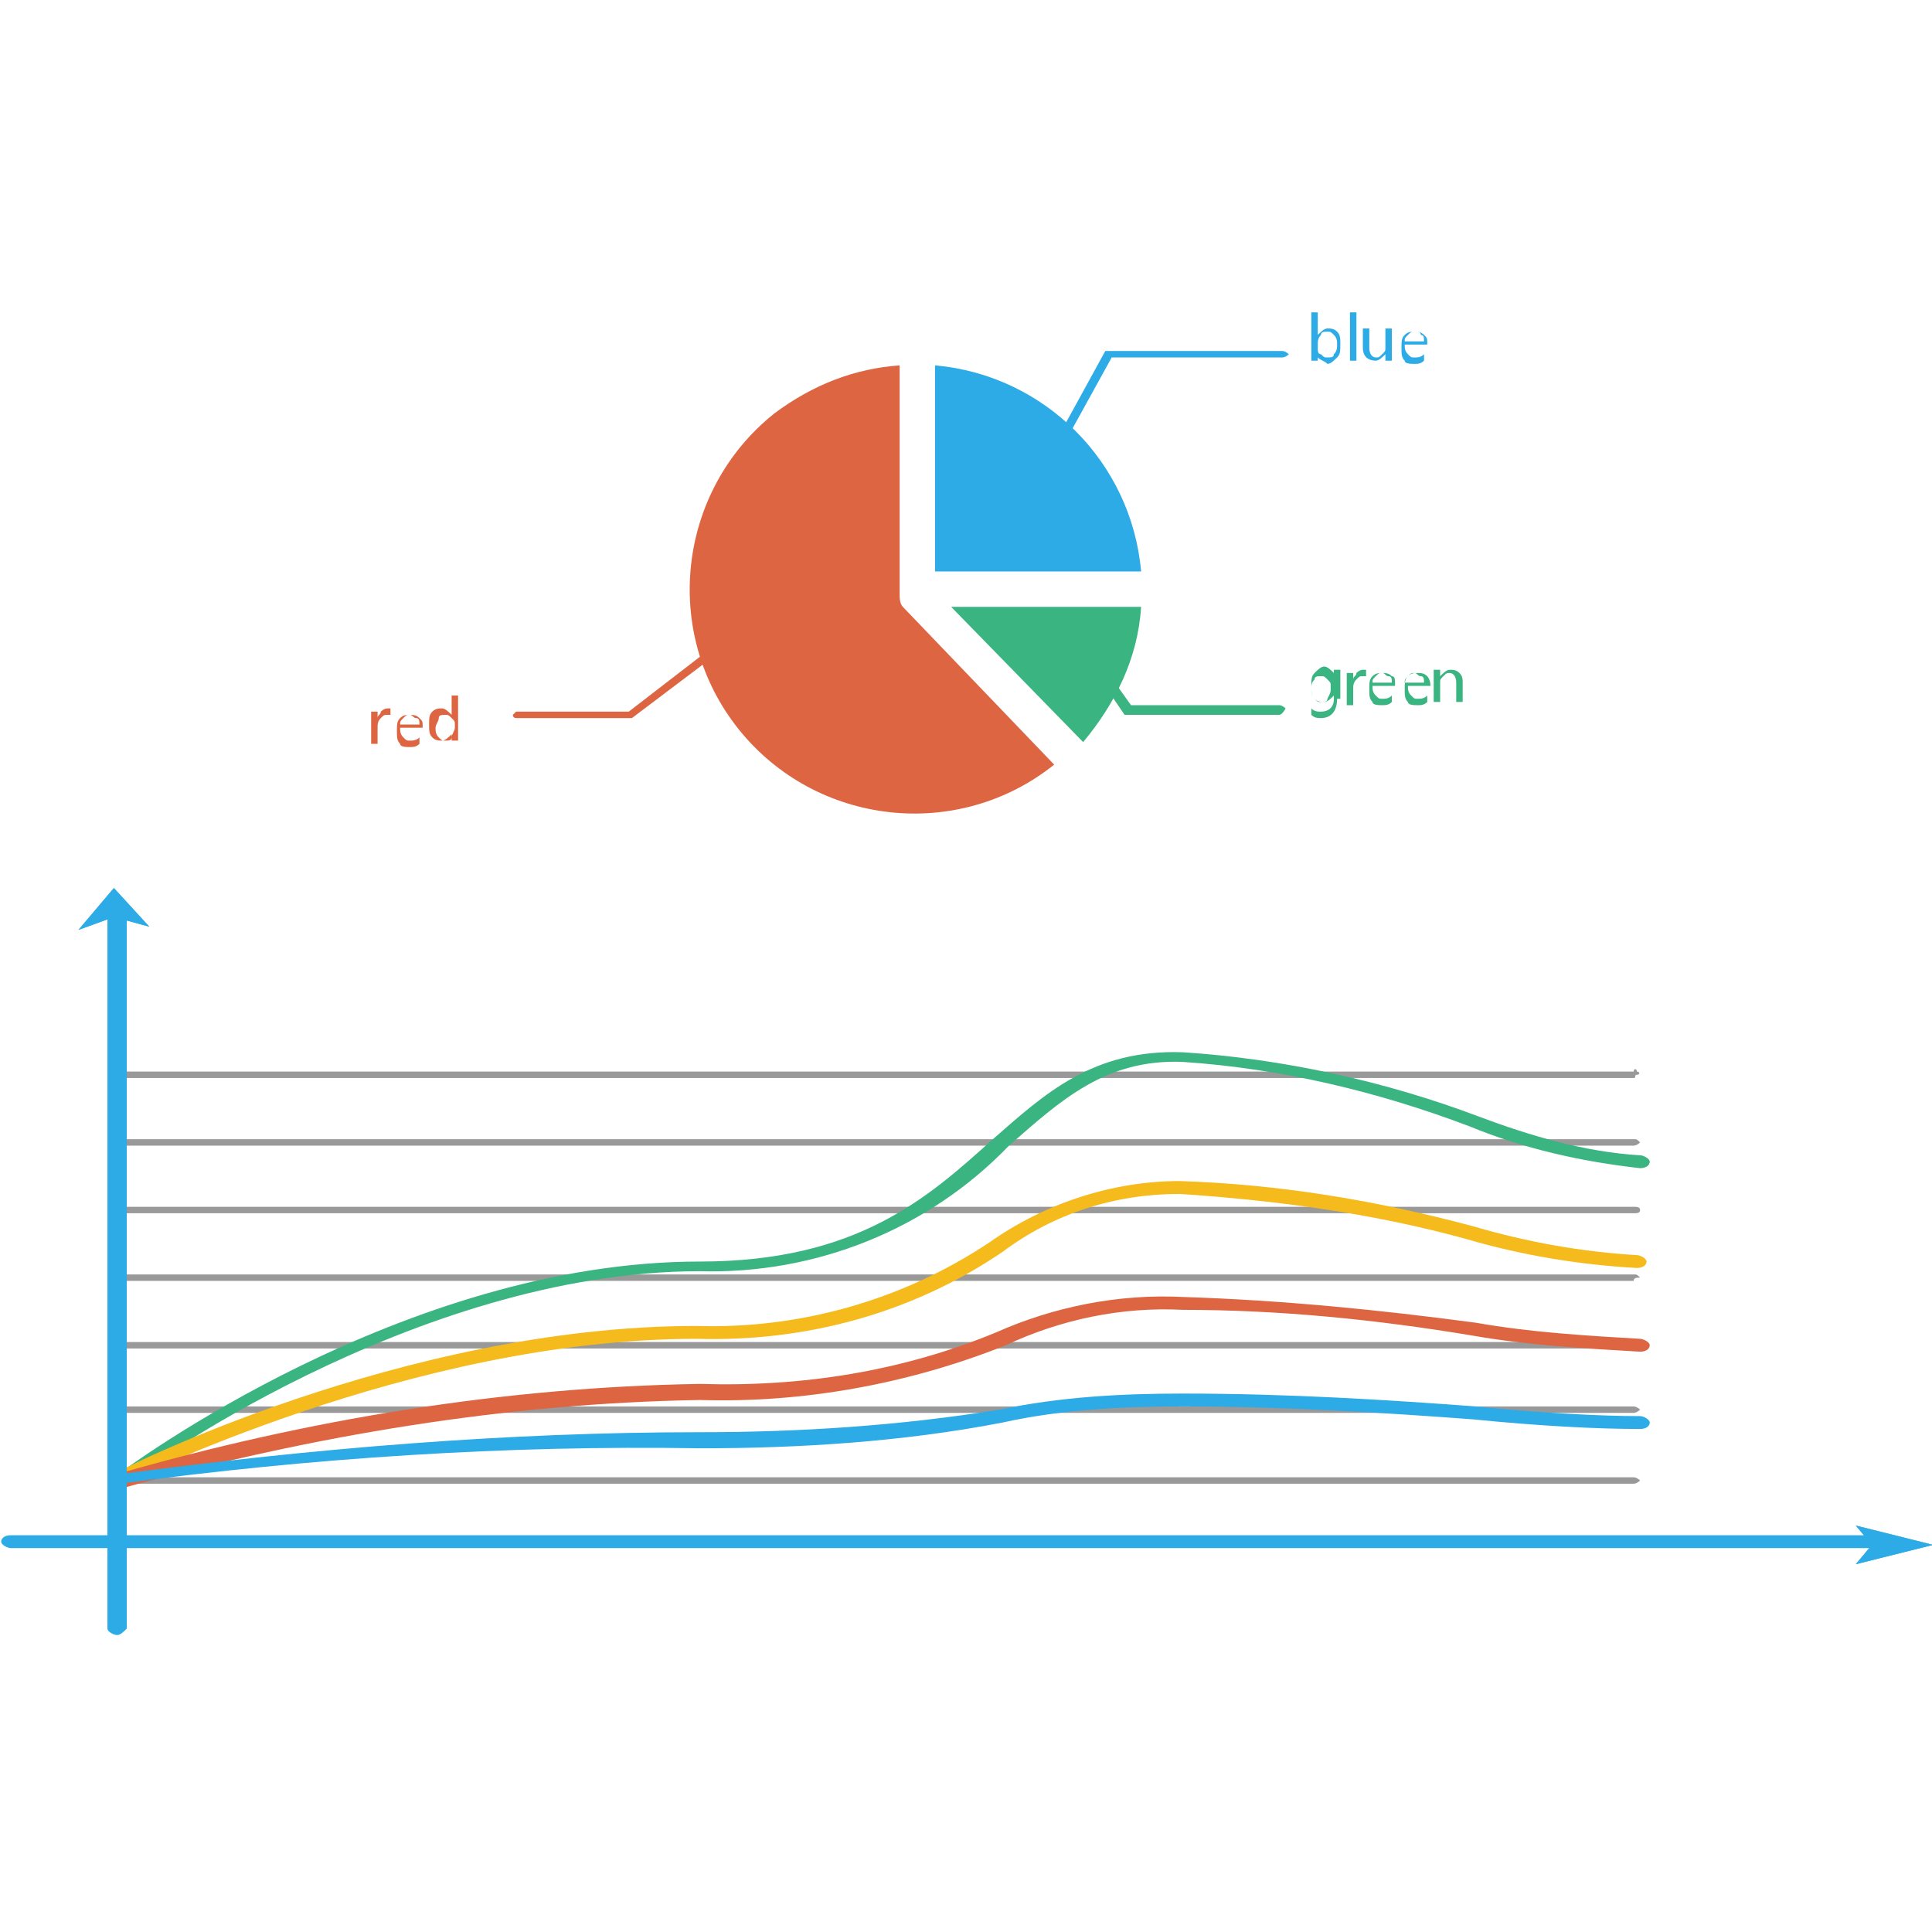 <svg t="1699979519525" class="icon" viewBox="0 0 1477 1024" version="1.1" xmlns="http://www.w3.org/2000/svg" p-id="1862" width="200" height="200"><path d="M1248.911 649.329h-1156.923c-2.462 0-2.462-2.462-2.462-2.462-2.462-2.462 0-2.462 2.462-2.462h1156.923c2.462 0 2.462 0 4.923 2.462 0 0-2.462 2.462-4.923 2.462z m0 103.385h-1156.923c-2.462 0-2.462-2.462-2.462-2.462 0-2.462 0-2.462 2.462-2.462h1156.923c2.462 0 2.462 0 4.923 2.462-2.462 0-4.923 0-4.923 2.462z m0 100.923h-1156.923c-2.462 0-2.462-2.462-2.462-2.462l2.462-2.462h1156.923c2.462 0 4.923 2.462 4.923 2.462s-2.462 2.462-4.923 2.462z m0-256h-1156.923c-2.462 0-2.462-2.462-2.462-2.462s0-2.462 2.462-2.462h1156.923c0-2.462 2.462-2.462 2.462 0 2.462 0 2.462 2.462 0 2.462s0 2.462-2.462 2.462z m0 103.385h-1156.923c-2.462 0-2.462-2.462-2.462-2.462 0-2.462 0-2.462 2.462-2.462h1156.923c2.462 0 4.923 0 4.923 2.462s-2.462 2.462-4.923 2.462z m0 103.385h-1156.923c-2.462 0-2.462-2.462-2.462-2.462l2.462-2.462h1156.923c2.462 0 4.923 2.462 4.923 2.462s-2.462 2.462-4.923 2.462z m0 103.385h-1156.923c-2.462 0-2.462-2.462-2.462-2.462l2.462-2.462h1156.923c2.462 0 4.923 2.462 4.923 2.462s-2.462 2.462-4.923 2.462z" fill="#999999" p-id="1863"></path><path d="M87.065 452.406l27.077 29.538-27.077-7.385-27.077 9.846 27.077-32z" fill="#2DABE6" p-id="1864"></path><path d="M87.065 452.406l27.077 29.538-27.077-7.385-27.077 9.846 27.077-32z m1390.769 502.154l-59.077 14.769 12.308-14.769-12.308-14.769 59.077 14.769z" fill="#2DABE6" p-id="1865"></path><path d="M1477.834 954.56l-59.077 14.769 12.308-14.769-12.308-14.769 59.077 14.769z" fill="#2DABE6" p-id="1866"></path><path d="M91.988 907.791c-4.923-2.462-4.923-2.462-4.923-4.923 9.846-7.385 221.538-164.923 448-164.923 120.615 0 174.769-49.231 224-93.538 39.385-34.462 76.308-68.923 145.231-66.462 76.308 4.923 155.077 22.154 226.462 49.231 39.385 14.769 81.231 27.077 123.077 29.538 2.462 0 7.385 2.462 7.385 4.923s-2.462 4.923-7.385 4.923c-44.308-4.923-88.615-14.769-130.462-32-71.385-27.077-145.231-44.308-219.077-49.231-59.077-2.462-93.538 29.538-132.923 64-61.538 64-147.692 98.462-236.308 96-219.077 0-435.692 157.538-438.154 162.462h-4.923z" fill="#3AB481" p-id="1867"></path><path d="M91.988 907.791c-2.462 0-2.462 0-4.923-2.462-2.462 0-2.462-2.462-2.462-2.462s0-2.462 2.462-2.462c2.462-2.462 221.538-113.231 445.538-113.231 78.769 2.462 157.538-19.692 224-64 41.846-29.538 93.538-46.769 145.231-46.769 76.308 2.462 150.154 14.769 224 34.462 41.846 12.308 83.692 19.692 125.538 22.154 2.462 0 7.385 2.462 7.385 4.923s-2.462 4.923-7.385 4.923c-44.308-2.462-88.615-9.846-130.462-22.154-71.385-19.692-145.231-29.538-219.077-34.462-49.231 0-96 14.769-135.385 44.308-68.923 46.769-150.154 68.923-233.846 66.462-219.077 0-435.692 110.769-440.615 110.769 2.462 0 2.462 0 0 0z" fill="#F5BB1C" p-id="1868"></path><path d="M91.988 907.791c-2.462 0-4.923 0-4.923-2.462-2.462-2.462 0-4.923 2.462-4.923 145.231-41.846 295.385-66.462 445.538-68.923 78.769 2.462 155.077-9.846 226.462-39.385 44.308-19.692 93.538-29.538 142.769-27.077 76.308 2.462 150.154 9.846 224 19.692 41.846 7.385 83.692 9.846 125.538 12.308 2.462 0 7.385 2.462 7.385 4.923s-2.462 4.923-7.385 4.923c-41.846-2.462-86.154-4.923-128-12.308-73.846-12.308-147.692-19.692-221.538-19.692-46.769-2.462-93.538 7.385-135.385 27.077-73.846 29.538-155.077 44.308-233.846 41.846-147.692 2.462-295.385 27.077-438.154 66.462-2.462-2.462-4.923-2.462-4.923-2.462z" fill="#DD6542" p-id="1869"></path><path d="M91.988 907.791c-2.462 0-4.923-2.462-4.923-2.462s0-4.923 4.923-4.923c147.692-19.692 295.385-32 443.077-32 76.308 0 152.615-4.923 228.923-17.231 46.769-9.846 93.538-12.308 140.308-12.308 81.231 0 157.538 4.923 224 9.846 49.231 4.923 93.538 7.385 125.538 7.385 2.462 0 7.385 2.462 7.385 4.923s-2.462 4.923-7.385 4.923c-34.462 0-78.769-2.462-128-7.385-66.462-4.923-142.769-9.846-221.538-9.846-46.769 0-93.538 2.462-137.846 12.308-76.308 14.769-155.077 19.692-231.385 19.692-147.692-2.462-297.846 7.385-443.077 27.077z" fill="#2DABE6" p-id="1870"></path><path d="M89.526 1023.483c-2.462 0-7.385-2.462-7.385-4.923v-541.538c0-2.462 2.462-4.923 7.385-4.923s7.385 2.462 7.385 4.923v541.538c-2.462 2.462-4.923 4.923-7.385 4.923z" fill="#2DABE6" p-id="1871"></path><path d="M1433.526 957.022H8.295c-2.462 0-7.385-2.462-7.385-4.923s2.462-4.923 7.385-4.923h1425.231c2.462 0 7.385 2.462 7.385 4.923s-2.462 4.923-7.385 4.923z" fill="#2DABE6" p-id="1872"></path><path d="M687.754 52.825v174.769c0 2.462 0 7.385 2.462 9.846l115.692 120.615c-73.846 59.077-182.154 46.769-241.231-27.077s-46.769-182.154 27.077-241.231c29.538-22.154 61.538-34.462 96-36.923z" fill="#DD6542" p-id="1873"></path><path d="M727.138 237.44h145.231c-2.462 39.385-19.692 73.846-44.308 103.385l-100.923-103.385z" fill="#3AB481" p-id="1874"></path><path d="M714.831 210.363v-157.538c83.692 7.385 150.154 73.846 157.538 157.538h-157.538v-157.538 157.538z" fill="#2DABE6" p-id="1875"></path><path d="M805.588 123.077s-2.462 0 0 0c-2.462-2.462-4.923-4.923-2.462-4.923l41.846-76.308h135.385c2.462 0 4.923 2.462 4.923 2.462s-2.462 2.462-4.923 2.462h-130.462l-39.385 71.385c-2.462 4.923-4.923 4.923-4.923 4.923z" fill="#2DABE6" p-id="1876"></path><path d="M977.895 320h-118.154l-36.923-54.154v-4.923h4.923l36.923 51.692h113.231c2.462 0 4.923 2.462 4.923 2.462s-2.462 4.923-4.923 4.923z" fill="#3AB481" p-id="1877"></path><path d="M483.126 322.462h-88.615c-2.462 0-2.462-2.462-2.462-2.462l2.462-2.462h86.154l118.154-91.077c2.462-2.462 4.923 0 4.923 0 2.462 2.462 0 4.923 0 4.923l-120.615 91.077z" fill="#DD6542" p-id="1878"></path><path d="M298.511 320h-2.462c-2.462 0-2.462 0-4.923 2.462s-2.462 4.923-2.462 7.385v12.308h-4.923v-24.615h4.923v4.923c0-2.462 2.462-2.462 2.462-4.923 0 0 2.462-2.462 4.923-2.462h2.462v4.923zM323.126 329.846h-17.231c0 2.462 0 4.923 2.462 7.385s2.462 2.462 4.923 2.462 4.923 0 7.385-2.462v4.923c-2.462 2.462-4.923 2.462-7.385 2.462-2.462 0-7.385 0-7.385-2.462-2.462-2.462-2.462-4.923-2.462-9.846s0-7.385 2.462-9.846c2.462-2.462 4.923-2.462 7.385-2.462s4.923 0 7.385 2.462 2.462 2.462 2.462 7.385z m-2.462-2.462c0-2.462 0-4.923-2.462-4.923s-2.462-2.462-4.923-2.462-2.462 0-4.923 2.462-2.462 2.462-2.462 4.923h14.769zM350.203 339.692h-4.923v-4.923c-2.462 2.462-4.923 4.923-7.385 4.923-2.462 0-4.923 0-7.385-2.462-2.462-2.462-2.462-4.923-2.462-9.846s0-7.385 2.462-9.846 4.923-2.462 7.385-2.462c2.462 0 4.923 2.462 7.385 4.923v-14.769h4.923v34.462z m-2.462-9.846v-2.462c0-2.462 0-2.462-2.462-4.923s-2.462-2.462-4.923-2.462-4.923 0-4.923 2.462-2.462 4.923-2.462 7.385c0 2.462 0 4.923 2.462 7.385 2.462 2.462 2.462 2.462 4.923 2.462s4.923 0 4.923-2.462 2.462-4.923 2.462-7.385z" fill="#DD6542" p-id="1879"></path><path d="M1007.434 46.769V49.231h-4.923V12.308h4.923v17.231c2.462-2.462 4.923-4.923 7.385-4.923 2.462 0 4.923 0 7.385 2.462 2.462 2.462 2.462 4.923 2.462 9.846s0 7.385-2.462 9.846c-2.462 2.462-4.923 4.923-7.385 4.923-2.462-2.462-4.923-2.462-7.385-4.923z m0-9.846v2.462c0 2.462 0 4.923 2.462 4.923 2.462 2.462 2.462 2.462 4.923 2.462s4.923 0 4.923-2.462c2.462-2.462 2.462-4.923 2.462-7.385 0-2.462 0-4.923-2.462-7.385s-2.462-2.462-4.923-2.462-4.923 0-4.923 2.462c-2.462 2.462-2.462 4.923-2.462 7.385zM1036.972 49.231h-4.923V12.308h4.923V49.231zM1064.049 49.231h-4.923v-4.923c-2.462 2.462-4.923 4.923-7.385 4.923-4.923 0-9.846-2.462-9.846-9.846V24.615h4.923v14.769c0 4.923 2.462 7.385 4.923 7.385s2.462 0 4.923-2.462 2.462-2.462 2.462-4.923V24.615h4.923v24.615zM1091.126 36.923h-17.231c0 2.462 0 4.923 2.462 7.385s2.462 2.462 4.923 2.462 4.923 0 7.385-2.462V49.231c-2.462 2.462-4.923 2.462-7.385 2.462-2.462 0-7.385 0-7.385-2.462-2.462-2.462-2.462-4.923-2.462-9.846s0-7.385 2.462-9.846c2.462-2.462 4.923-2.462 7.385-2.462s4.923 0 7.385 2.462 2.462 2.462 2.462 7.385z m-2.462-2.462c0-2.462 0-4.923-2.462-4.923 0-2.462-2.462-2.462-4.923-2.462s-2.462 0-4.923 2.462-2.462 2.462-2.462 4.923h14.769z" fill="#2DABE6" p-id="1880"></path><path d="M1022.203 307.692c0 9.846-4.923 14.769-12.308 14.769-2.462 0-4.923 0-7.385-2.462v-4.923c2.462 2.462 4.923 2.462 7.385 2.462 4.923 0 9.846-2.462 9.846-9.846v-2.462c-2.462 2.462-4.923 4.923-7.385 4.923-2.462 0-4.923 0-7.385-2.462-2.462-2.462-2.462-4.923-2.462-9.846s0-7.385 2.462-9.846c2.462-2.462 4.923-4.923 7.385-4.923 2.462 0 4.923 2.462 7.385 4.923v-2.462h4.923v22.154z m-4.923-7.385v-2.462c0-2.462 0-2.462-2.462-4.923s-2.462-2.462-4.923-2.462-4.923 0-4.923 2.462c-2.462 2.462-2.462 4.923-2.462 7.385 0 2.462 0 4.923 2.462 7.385 2.462 2.462 2.462 2.462 4.923 2.462s4.923 0 4.923-2.462c2.462-4.923 2.462-4.923 2.462-7.385zM1044.357 290.462h-2.462c-2.462 0-2.462 0-4.923 2.462s-2.462 4.923-2.462 7.385v12.308h-4.923v-24.615h4.923v4.923c0-2.462 2.462-2.462 2.462-4.923 0 0 2.462-2.462 4.923-2.462h2.462v4.923zM1066.511 297.846h-17.231c0 2.462 0 4.923 2.462 7.385 2.462 2.462 2.462 2.462 4.923 2.462s4.923 0 7.385-2.462v4.923c-2.462 2.462-4.923 2.462-7.385 2.462-2.462 0-7.385 0-7.385-2.462-2.462-2.462-2.462-4.923-2.462-9.846s0-7.385 2.462-9.846c2.462-2.462 4.923-2.462 7.385-2.462s4.923 0 7.385 2.462c2.462 0 2.462 2.462 2.462 7.385z m-2.462-2.462c0-2.462 0-4.923-2.462-4.923s-2.462-2.462-4.923-2.462-2.462 0-4.923 2.462-2.462 2.462-2.462 4.923h14.769zM1093.588 297.846h-17.231c0 2.462 0 4.923 2.462 7.385 2.462 2.462 2.462 2.462 4.923 2.462s4.923 0 7.385-2.462v4.923c-2.462 2.462-4.923 2.462-7.385 2.462-2.462 0-7.385 0-7.385-2.462-2.462-2.462-2.462-4.923-2.462-9.846s0-7.385 2.462-9.846c2.462-2.462 4.923-2.462 7.385-2.462s4.923 0 7.385 2.462c0 0 2.462 2.462 2.462 7.385z m-4.923-2.462c0-2.462 0-4.923-2.462-4.923s-2.462-2.462-4.923-2.462-2.462 0-4.923 2.462-2.462 2.462-2.462 4.923h14.769zM1118.203 310.154h-4.923V295.385c0-4.923-2.462-7.385-4.923-7.385s-2.462 0-4.923 2.462-2.462 2.462-2.462 4.923v14.769h-4.923v-24.615h4.923v4.923c2.462-2.462 4.923-4.923 7.385-4.923 2.462 0 4.923 0 7.385 2.462 2.462 2.462 2.462 4.923 2.462 7.385v14.769z" fill="#3AB481" p-id="1881"></path></svg>
